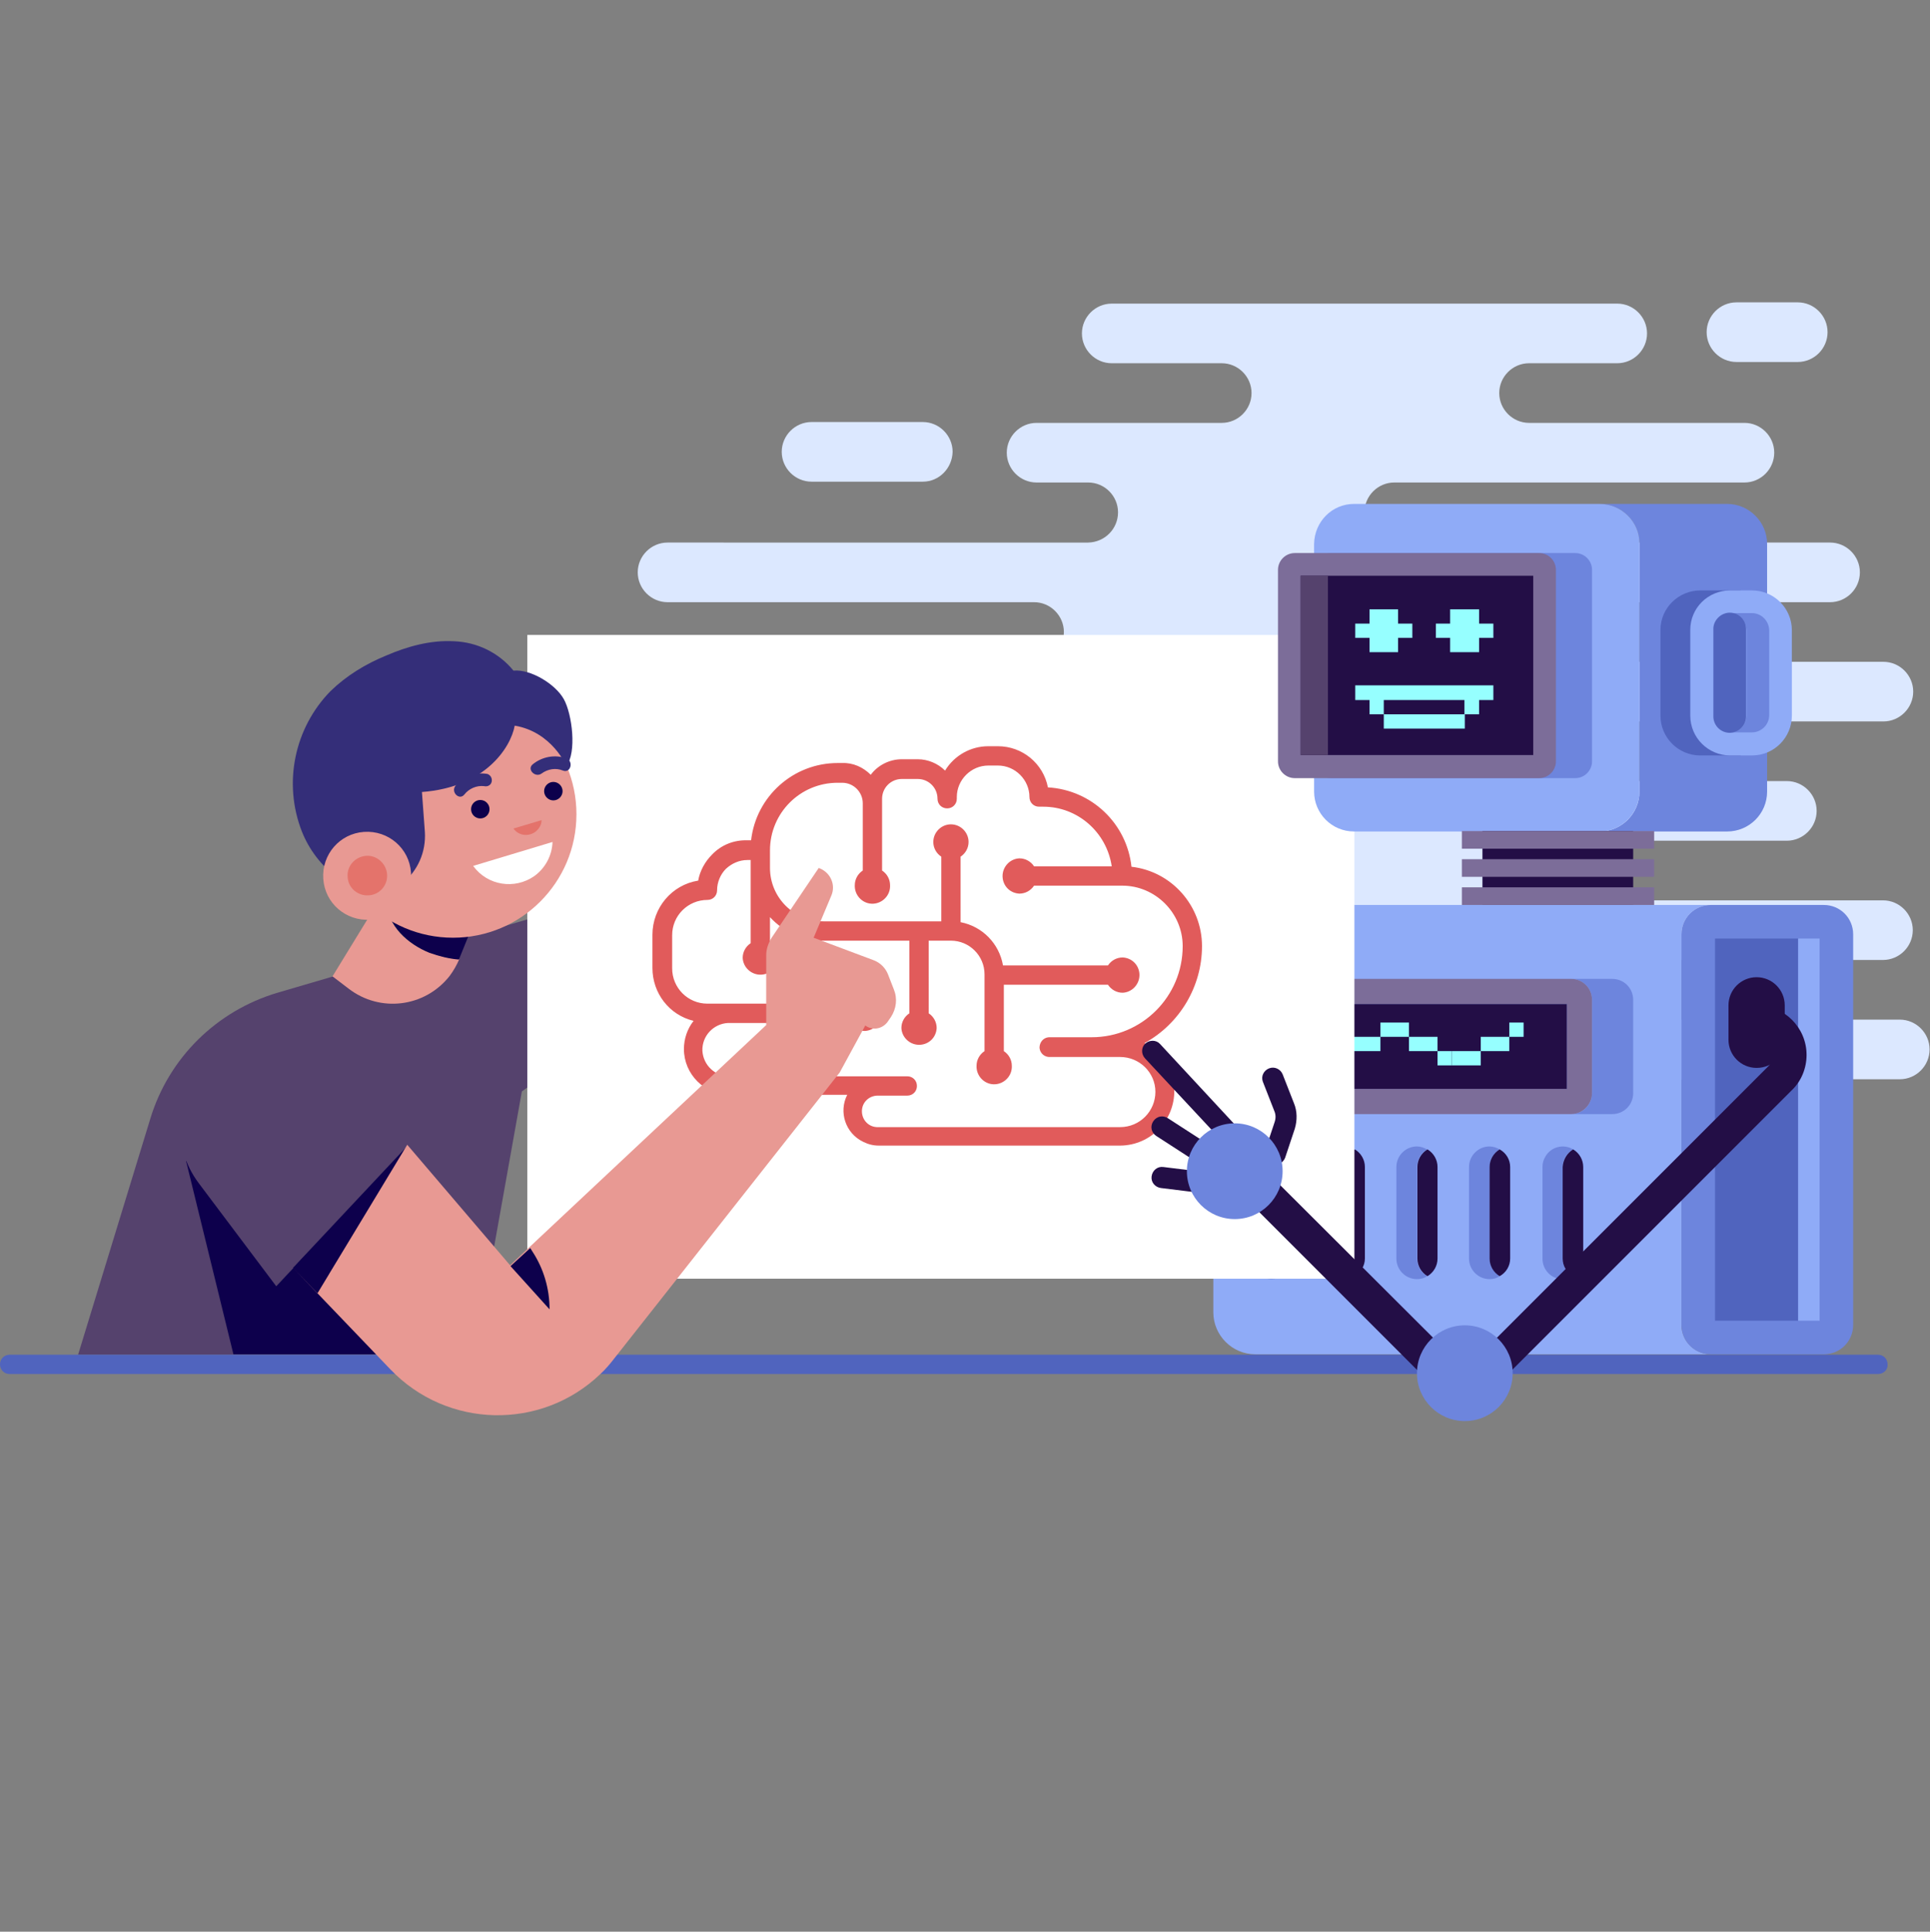 <?xml version="1.0" encoding="utf-8"?>
<!-- Generator: Adobe Illustrator 22.1.0, SVG Export Plug-In . SVG Version: 6.00 Build 0)  -->
<svg version="1.1" id="图层_1" xmlns="http://www.w3.org/2000/svg" xmlns:xlink="http://www.w3.org/1999/xlink" x="0px" y="0px"
	 viewBox="0 0 459.7 460" style="enable-background:new 0 0 459.7 460;" xml:space="preserve">
<rect x="0" y="0" width="459.7" height="460" fill="#808080" stroke="none"/>
<style type="text/css">
	.st0{fill:#DCE8FF;}
	.st1{fill:#55426D;}
	.st2{fill:#0D004C;}
	.st3{fill:#5064BE;}
	.st4{fill:#8FABF7;}
	.st5{fill:#6D85DD;}
	.st6{fill:#230E46;}
	.st7{fill:#7C6D99;}
	.st8{fill:#96FFFF;}
	.st9{fill:#FFFFFF;}
	.st10{fill:#E15B5B;}
	.st11{fill:#E89993;}
	.st12{fill:#342E79;}
	.st13{fill:#E4736B;}
</style>
<title>资源 1</title>
<g id="图层_2_1_">
	<g id="OBJECTS">
		<path class="st0" d="M226.9,107.6L226.9,107.6c0-3.9-3.2-7.1-7.1-7.1h-26.5c-3.9,0-7.1,3.2-7.1,7.1c0,0,0,0,0,0l0,0
			c0,3.9,3.2,7.1,7.1,7.1c0,0,0,0,0,0h26.5C223.7,114.7,226.8,111.5,226.9,107.6C226.9,107.6,226.9,107.6,226.9,107.6z"/>
		<path class="st0" d="M413.6,72h14.6c3.9,0,7.1,3.2,7.1,7.1l0,0c0,3.9-3.2,7.1-7.1,7.1h-14.6c-3.9,0-7.1-3.2-7.1-7.1l0,0
			C406.5,75.2,409.7,72,413.6,72z"/>
		<path class="st0" d="M373.6,214.4c-3.9,0-7.1-3.2-7.1-7.1l0,0c0-3.9,3.2-7.1,7.1-7.1h52c3.9,0,7.1-3.2,7.1-7.1c0,0,0,0,0,0l0,0
			c0-3.9-3.2-7.1-7.1-7.1h-77.2c-3.9,0-7.1-3.2-7.1-7.1l0,0c0-3.9,3.2-7.1,7.1-7.1h100.2c3.9,0,7.1-3.2,7.1-7.1l0,0
			c0-3.9-3.2-7.1-7.1-7.1H370c-3.9,0-7.1-3.2-7.1-7.1l0,0c0-3.9,3.2-7.1,7.1-7.1h65.9c3.9,0,7.1-3.2,7.1-7.1c0,0,0,0,0,0l0,0
			c0-3.9-3.2-7.1-7.1-7.1H332.1c-3.9,0-7.1-3.2-7.1-7.1c0,0,0,0,0-0.1l0,0c0-3.9,3.2-7.1,7.1-7.1h83.4c3.9,0,7.1-3.2,7.1-7.1
			c0,0,0,0,0,0l0,0c0-3.9-3.2-7.1-7.1-7.1h-51.3c-3.9,0-7.1-3.2-7.1-7.1l0,0c0-3.9,3.2-7.1,7.1-7.1h21c3.9,0,7.1-3.2,7.1-7.1l0,0
			c0-3.9-3.2-7.1-7.1-7.1c0,0,0,0,0,0H264.8c-3.9,0-7.1,3.2-7.1,7.1l0,0c0,3.9,3.2,7.1,7.1,7.1H291c3.9,0,7.1,3.2,7.1,7.1l0,0
			c0,3.9-3.2,7.1-7.1,7.1h-44.1c-3.9,0-7.1,3.2-7.1,7.1l0,0c0,3.9,3.2,7.1,7.1,7.1c0,0,0,0,0,0h12.3c3.9,0,7.1,3.2,7.1,7.1l0,0
			c0,3.9-3.1,7.1-7.1,7.2c0,0,0,0-0.1,0H159c-3.9,0-7.1,3.2-7.1,7.1l0,0c0,3.9,3.2,7.1,7.1,7.1h87.3c3.9,0,7.1,3.2,7.1,7.1l0,0
			c0,3.9-3.2,7.1-7.1,7.1h-61.2c-3.9,0-7.1,3.2-7.1,7.1c0,0,0,0,0,0l0,0c0,3.9,3.2,7.1,7.1,7.1h82.1c3.9,0,7.1,3.2,7.1,7.1l0,0
			c0,3.9-3.2,7.1-7.1,7.1h-42.8c-3.9,0-7.1,3.2-7.1,7.1l0,0c0,3.9,3.2,7.1,7.1,7.1c0,0,0,0,0,0h13.8c3.9,0,7.1,3.2,7.1,7.1l0,0
			c0,3.9-3.2,7.1-7.1,7.1c0,0,0,0,0,0h-36.8c-3.9,0-7.1,3.2-7.1,7.1l0,0c0,3.9,3.2,7.1,7.1,7.1h73.4c3.9,0,7.1,3.2,7.1,7.1l0,0
			c0,3.9-3.2,7.1-7.1,7.1h-77.4c-3.9,0-7.1,3.2-7.1,7.1l0,0c0,3.9,3.2,7.1,7.1,7.1h255.1c3.9,0,7.1-3.2,7.1-7.1l0,0
			c0-3.9-3.2-7.1-7.1-7.1H332.1c-3.9,0-7.1-3.2-7.1-7.1l0,0c0-3.9,3.2-7.1,7.1-7.1h116.4c3.9,0,7.1-3.2,7.1-7.1l0,0
			c0-3.9-3.2-7.1-7.1-7.1H373.6L373.6,214.4z"/>
		<path class="st1" d="M137.3,215.5l-71.2,20.9c-14.5,4.3-25.9,15.5-30.3,30l-17.2,56.2h94.5l11.2-62.7l13.1-9.3L137.3,215.5z"/>
		<polygon class="st2" points="44.3,276.4 55.6,322.5 102.6,322.5 		"/>
		<path class="st3" d="M447.3,327.2H2.3c-1.3,0-2.3-1-2.3-2.3c0,0,0,0,0,0l0,0c0-1.3,1-2.3,2.3-2.3c0,0,0,0,0,0h445
			c1.3,0,2.3,1,2.3,2.3l0,0C449.7,326.2,448.6,327.2,447.3,327.2L447.3,327.2z"/>
		<path class="st4" d="M400.5,315.5v-93c0-3.9,3.1-7,7-7H299c-5.5,0-10,4.5-10,10v87c0,5.5,4.5,10,10,10h108.5
			C403.7,322.5,400.5,319.4,400.5,315.5z"/>
		<path class="st5" d="M434.4,215.5h-26.9c-3.9,0-7,3.1-7,7v93c0,3.9,3.1,7,7,7h26.9c3.9,0,7-3.1,7-7v-93
			C441.4,218.6,438.3,215.5,434.4,215.5z"/>
		<rect x="408.5" y="223.5" class="st3" width="19.8" height="91"/>
		<rect x="428.3" y="223.5" class="st4" width="5.1" height="91"/>
		<path class="st6" d="M418.4,254.3L418.4,254.3c-3.7,0-6.7-3-6.7-6.7v-8.2c0-3.7,3-6.7,6.7-6.7c0,0,0,0,0,0l0,0
			c3.7,0,6.7,3,6.7,6.7v8.2C425.2,251.3,422.2,254.3,418.4,254.3z"/>
		<path class="st5" d="M384,233.1h-9.8c2.8,0,5,2.2,5,5v22.2c0,2.8-2.2,5-5,5h9.8c2.8,0,5-2.2,5-5v-22.2
			C389,235.3,386.8,233.1,384,233.1z"/>
		<path class="st7" d="M379.2,260.3v-22.2c0-2.8-2.2-5-5-5h-84c-2.8,0-5,2.2-5,5v22.2c0,2.8,2.2,5,5,5h84
			C377,265.3,379.2,263,379.2,260.3z M373.2,259.3h-82v-20.2h82V259.3z"/>
		<rect x="296.5" y="239.1" class="st6" width="76.7" height="20.2"/>
		<rect x="291.1" y="239.1" class="st1" width="5.3" height="20.2"/>
		<path class="st5" d="M302.8,299.7v-21.8c0-1.7,0.9-3.3,2.4-4.2c-0.7-0.4-1.6-0.7-2.4-0.7c-2.7,0-4.9,2.2-4.9,4.9v21.8
			c0,2.7,2.2,4.9,4.9,4.9l0,0c0.9,0,1.7-0.2,2.4-0.7C303.8,303,302.8,301.4,302.8,299.7z"/>
		<path class="st6" d="M307.7,299.7v-21.8c0-1.7-0.9-3.3-2.5-4.2c-1.5,0.9-2.4,2.5-2.4,4.2v21.8c0,1.7,0.9,3.3,2.4,4.2
			C306.8,303,307.7,301.4,307.7,299.7z"/>
		<path class="st5" d="M320.2,299.7v-21.8c0-1.7,0.9-3.3,2.5-4.2c-2.3-1.4-5.3-0.6-6.6,1.7c-0.5,0.8-0.7,1.6-0.7,2.5v21.8
			c0,2.7,2.1,4.9,4.8,4.9c0.9,0,1.8-0.2,2.5-0.7C321.1,303,320.2,301.4,320.2,299.7z"/>
		<path class="st6" d="M325.1,299.7v-21.8c0-1.7-0.9-3.3-2.4-4.2c-1.5,0.9-2.4,2.5-2.5,4.2v21.8c0,1.7,0.9,3.3,2.5,4.2
			C324.1,303,325.1,301.4,325.1,299.7z"/>
		<path class="st5" d="M337.5,299.7v-21.8c0-1.7,0.9-3.3,2.4-4.2c-0.7-0.4-1.6-0.7-2.4-0.7c-2.7,0-4.9,2.2-4.9,4.9v21.8
			c0,2.7,2.2,4.9,4.9,4.9l0,0c0.9,0,1.7-0.2,2.4-0.7C338.4,303,337.5,301.4,337.5,299.7z"/>
		<path class="st6" d="M342.4,299.7v-21.8c0-1.7-0.9-3.3-2.4-4.2c-1.5,0.9-2.4,2.5-2.4,4.2v21.8c0,1.7,0.9,3.3,2.4,4.2
			C341.5,303,342.4,301.4,342.4,299.7z"/>
		<path class="st5" d="M354.8,299.7v-21.8c0-1.7,0.9-3.3,2.4-4.2c-0.7-0.4-1.6-0.7-2.4-0.7c-2.7,0-4.9,2.2-4.9,4.9v21.8
			c0,2.7,2.2,4.9,4.9,4.9l0,0c0.9,0,1.7-0.2,2.4-0.7C355.8,303,354.8,301.4,354.8,299.7z"/>
		<path class="st6" d="M359.7,299.7v-21.8c0-1.7-0.9-3.3-2.5-4.2c-1.5,0.9-2.4,2.5-2.4,4.2v21.8c0,1.7,0.9,3.3,2.4,4.2
			C358.8,303,359.7,301.4,359.7,299.7z"/>
		<path class="st5" d="M372.2,299.7v-21.8c0-1.7,0.9-3.3,2.5-4.2c-2.3-1.4-5.3-0.6-6.6,1.7c-0.5,0.8-0.7,1.6-0.7,2.5v21.8
			c0,2.7,2.1,4.9,4.8,4.9c0.9,0,1.8-0.2,2.5-0.7C373.1,303,372.2,301.4,372.2,299.7z"/>
		<path class="st6" d="M377.1,299.7v-21.8c0-1.7-0.9-3.3-2.4-4.2c-1.5,0.9-2.4,2.5-2.5,4.2v21.8c0,1.7,0.9,3.3,2.5,4.2
			C376.1,303,377.1,301.4,377.1,299.7z"/>
		<rect x="301.4" y="243.5" class="st8" width="3.4" height="3.4"/>
		<polygon class="st8" points="332.2,243.5 328.8,243.5 328.8,246.9 332.2,246.9 335.6,246.9 335.6,243.5 		"/>
		<polygon class="st8" points="308.3,246.9 304.9,246.9 304.9,250.3 308.3,250.3 311.7,250.3 311.7,246.9 		"/>
		<polygon class="st8" points="321.9,246.9 321.9,250.3 325.3,250.3 328.8,250.3 328.8,246.9 325.3,246.9 		"/>
		<rect x="359.5" y="243.5" class="st8" width="3.4" height="3.4"/>
		<polygon class="st8" points="352.7,246.9 352.7,250.3 356.1,250.3 359.5,250.3 359.5,246.9 356.1,246.9 		"/>
		<polygon class="st8" points="339,246.9 335.6,246.9 335.6,250.3 339,250.3 342.4,250.3 342.4,246.9 		"/>
		<rect x="311.7" y="250.3" class="st8" width="3.4" height="3.4"/>
		<polygon class="st8" points="315.1,250.3 315.1,253.7 318.5,253.7 321.9,253.7 321.9,250.3 318.5,250.3 		"/>
		<rect x="342.4" y="250.3" class="st8" width="3.4" height="3.4"/>
		<polygon class="st8" points="345.8,250.3 345.8,253.7 349.3,253.7 352.7,253.7 352.7,250.3 349.3,250.3 		"/>
		<rect x="125.6" y="151.2" class="st9" width="197" height="153.3"/>
		<path class="st10" d="M272.6,248.4c8.4-4.6,13.7-13.5,13.7-23.1c0-9.6-7.2-17.8-16.8-18.9c-1.1-10.3-9.5-18.3-19.9-18.9
			c-1.1-5.7-6.1-9.8-11.9-9.8h-2.3c-4.2,0-8.1,2.2-10.3,5.8c-1.7-1.7-4.1-2.7-6.5-2.7h-3.8c-2.9,0-5.7,1.4-7.4,3.7
			c-1.8-1.8-4.2-2.9-6.8-2.8h-1.1c-10.5,0-19.4,7.9-20.6,18.4h-0.9c-3.2-0.1-6.2,1.1-8.4,3.4c-1.7,1.7-2.9,3.9-3.3,6.2
			c-6.3,1-10.9,6.5-10.9,12.9v7.9c0,6,4,11.2,9.8,12.6c-1.5,1.9-2.3,4.3-2.3,6.7c0,6,4.9,10.9,10.9,10.9h28
			c-2.1,4.1-0.4,9.2,3.8,11.2c1.2,0.6,2.4,0.9,3.7,0.9h57.6c7.2-0.1,12.9-6,12.8-13.2C279.6,255,276.9,250.7,272.6,248.4
			L272.6,248.4z M266.8,268.4h-57.6c-2.1,0.1-3.8-1.5-3.9-3.6s1.5-3.8,3.6-3.9c0.1,0,0.3,0,0.4,0h6.8c1.3,0,2.3-1,2.3-2.3
			s-1-2.3-2.3-2.3h-42.2c-3.5,0.1-6.4-2.6-6.6-6.1c-0.1-3.5,2.6-6.4,6.1-6.6c0.2,0,0.3,0,0.5,0h28.6c0.8,1.2,2.1,1.9,3.5,1.9
			c2.3-0.1,4.1-2.1,4-4.4c-0.1-2.2-1.8-3.9-4-4c-1.4,0-2.7,0.7-3.5,1.9h-34c-4.7,0-8.4-3.8-8.4-8.4v-7.9c0-4.7,3.8-8.4,8.4-8.4
			c1.3,0,2.3-1,2.3-2.3c0-1.9,0.8-3.8,2.1-5.1c1.4-1.3,3.2-2.1,5.1-2.1h0.8v19.8c-1.2,0.8-1.9,2.1-1.9,3.5c0.1,2.3,2.1,4.1,4.4,4
			c2.2-0.1,3.9-1.8,4-4c0-1.4-0.7-2.7-1.9-3.5v-6.2c3.3,3.6,7.9,5.6,12.7,5.6h20.5v17.3c-1.2,0.8-1.9,2.1-1.9,3.5
			c0.1,2.3,2.1,4.1,4.4,4c2.2-0.1,3.9-1.8,4-4c0-1.4-0.7-2.7-1.9-3.5V224h5.3c4.4,0,8,3.6,8,8v18.3c-1.2,0.8-1.9,2.1-1.9,3.5
			c-0.1,2.3,1.7,4.3,4,4.4c2.3,0.1,4.3-1.7,4.4-4c0-0.1,0-0.3,0-0.4c0-1.4-0.7-2.7-1.9-3.5v-15.8h24.8c0.8,1.2,2.1,1.9,3.5,1.9
			c2.3-0.1,4.1-2.1,4-4.4c-0.1-2.2-1.8-3.9-4-4c-1.4,0-2.7,0.7-3.5,1.9h-25c-0.9-5.2-4.9-9.3-10.1-10.3V204c1.2-0.8,1.9-2.1,1.9-3.5
			c0-2.3-1.9-4.2-4.2-4.2s-4.2,1.9-4.2,4.2c0,0,0,0,0,0c0,1.4,0.7,2.7,1.9,3.5v15.4h-28.1c-7,0-12.7-5.7-12.7-12.7v-4.2
			c0-8.9,7.2-16.1,16.1-16.1h1.1c2.7,0,4.9,2.2,4.9,4.9v16c-1.2,0.8-1.9,2.1-1.9,3.5c-0.1,2.3,1.7,4.3,4,4.4c2.3,0.1,4.3-1.7,4.4-4
			c0-0.1,0-0.3,0-0.4c0-1.4-0.7-2.7-1.9-3.5v-17.1c0-2.6,2.1-4.7,4.7-4.7h3.8c2.6,0,4.7,2.1,4.7,4.7c0,1.3,1,2.3,2.3,2.3
			s2.3-1,2.3-2.3v-0.4c0-4.1,3.4-7.5,7.5-7.5h2.3c4.1,0,7.5,3.4,7.5,7.5l0,0c0,1.3,1,2.3,2.3,2.3c0,0,0,0,0,0h1
			c8.2,0,15.1,6.1,16.3,14.2h-18.5c-0.8-1.2-2.1-1.9-3.5-1.9c-2.3,0.1-4.1,2.1-4,4.4c0.1,2.2,1.8,3.9,4,4c1.4,0,2.7-0.7,3.5-1.9h21
			c7.9,0,14.4,6.5,14.4,14.4c0,12-9.7,21.7-21.7,21.7h-10.2c-1.3,0.1-2.2,1.2-2.2,2.5c0.1,1.2,1,2.1,2.2,2.2h17
			c4.6,0,8.4,3.7,8.4,8.3C275.2,264.6,271.5,268.4,266.8,268.4C266.8,268.4,266.8,268.4,266.8,268.4L266.8,268.4z"/>
		<path class="st11" d="M92.1,214.8c6.8,2.4,13.8,3.9,21,4.5l1.2-2.8L92,211.6l-12.8,20.9l3.8,2.9c7.5,5.8,18.2,4.5,24.1-3
			c0.9-1.2,1.7-2.6,2.3-4l0,0c-2.4-0.2-4.7-0.7-7-1.6C97.1,224.9,92.2,220.4,92.1,214.8z"/>
		<path class="st2" d="M92.1,214.8c0.2,5.6,5,10,10.2,12.1c2.3,0.8,4.6,1.4,7,1.6l3.7-9.1C105.9,218.7,98.9,217.2,92.1,214.8z"/>
		<circle class="st11" cx="107.9" cy="193.9" r="29.4"/>
		<path class="st12" d="M94.3,211.6l1.5-1.2c3.7-3,5.7-7.5,5.4-12.3l-0.7-9.5c14.9-1.1,21.1-10.4,22.1-15.8
			c8.9,1.5,12.3,9.6,12.3,9.6c2.5-3.2,1.4-12.3-0.6-15.9s-7.9-7.2-12-6.8c-3.5-4.3-8.7-6.8-14.2-7c-5.5-0.3-11,1.2-16.1,3.4
			c-4.9,2-9.5,4.8-13.3,8.5c-8.6,8.8-11.3,21.9-6.8,33.4c1.7,4.3,4.6,8.1,8.3,10.9C84,211.6,89.8,212.5,94.3,211.6z"/>
		<path class="st11" d="M97.9,207.8c0.4,5.8-3.9,10.8-9.7,11.2c-5.8,0.4-10.8-3.9-11.2-9.7c-0.4-5.8,3.9-10.8,9.7-11.2c0,0,0,0,0,0
			C92.5,197.7,97.5,202,97.9,207.8z"/>
		<path class="st13" d="M92.2,208.2c0.2,2.6-1.8,4.9-4.4,5c-2.6,0.2-4.9-1.8-5-4.4c-0.2-2.6,1.8-4.8,4.4-5
			C89.7,203.6,92,205.6,92.2,208.2z"/>
		<circle class="st2" cx="114.4" cy="192.7" r="2.2"/>
		<path class="st2" d="M134,188.4c0,1.2-1,2.2-2.2,2.2c-1.2,0-2.2-1-2.2-2.2c0-1.2,1-2.2,2.2-2.2c0,0,0,0,0,0
			C133,186.2,134,187.2,134,188.4z"/>
		<path class="st13" d="M122.3,197.3c1.2,1.7,3.5,2,5.2,0.8c0.9-0.7,1.5-1.7,1.5-2.8L122.3,197.3z"/>
		<path class="st9" d="M112.7,206.2c3.4,4.7,9.9,5.7,14.6,2.4c2.6-1.9,4.2-4.9,4.3-8.1L112.7,206.2z"/>
		<path class="st12" d="M129,184.2c1.5-1.1,3.4-1.4,5.1-0.7c1.8,0.7,2.6-2.2,0.8-2.9c-2.7-1-5.8-0.4-8,1.4
			C125.4,183.2,127.5,185.3,129,184.2L129,184.2z"/>
		<path class="st12" d="M110.6,189.2c1.1-1.4,2.9-2.2,4.7-2c0.8,0.2,1.6-0.2,1.8-1c0.2-0.8-0.2-1.6-1-1.9c-2.9-0.5-5.8,0.6-7.6,2.8
			C107.3,188.6,109.4,190.7,110.6,189.2L110.6,189.2z"/>
		<path class="st1" d="M49.4,253c-7.8,7.7-8.7,19.9-2.1,28.7l18.5,24.6l31.4-33.5l-15.7-18.5c-7.8-9.2-21.6-10.3-30.8-2.4
			C50.2,252.3,49.8,252.6,49.4,253z"/>
		<polygon class="st2" points="97.1,272.8 69.8,301.9 75.6,308 		"/>
		<path class="st11" d="M212.9,235.6l-1.4-3.6c-0.6-1.5-1.8-2.7-3.3-3.3l-14.4-5.4l4.2-10c1.1-2.5-0.1-5.4-2.7-6.5
			c-0.1,0-0.2-0.1-0.3-0.1l-11.2,16.6c-0.8,1.3-1.3,2.7-1.3,4.2v16.6l-61,57.2l-24.5-28.7L75.6,308l-5.8-6.1l23.2,24.2
			c13.5,14.1,35.9,14.6,50,1.1c1.2-1.1,2.3-2.4,3.3-3.7l53.7-68.1l6.1-11.2c1.6,1.2,3.8,0.9,5.1-0.6c0,0,0.1-0.1,0.1-0.1l0.9-1.3
			C213.5,240.2,213.8,237.8,212.9,235.6z"/>
		<path class="st2" d="M121.6,301.5l9.3,10.3l0,0c0-4.9-1.4-9.7-4.1-13.8l-0.5-0.8L121.6,301.5z"/>
		<path class="st6" d="M348.9,331.8c-3.7,0-7.3-1.5-9.9-4.1l-42.8-42.8l5.7-5.7l42.8,42.7c2.3,2.3,6.1,2.3,8.5,0l68-68
			c1.5-1.5,1.5-3.9,0-5.4c-0.7-0.7-1.7-1.1-2.7-1.1v-8c6.5,0,11.8,5.3,11.8,11.8c0,3.1-1.2,6.2-3.5,8.4l-68,68
			C356.2,330.3,352.6,331.8,348.9,331.8z"/>
		<circle class="st5" cx="348.9" cy="327" r="11.4"/>
		<path class="st6" d="M293.8,273.5c-0.7,0-1.4-0.3-1.8-0.8L272.7,252c-0.9-1-0.9-2.6,0.1-3.5s2.6-0.9,3.5,0.1l19.3,20.8
			c0.9,1,0.9,2.6-0.1,3.5C295.1,273.3,294.5,273.6,293.8,273.5L293.8,273.5z"/>
		<path class="st6" d="M288.3,278.4c-0.5,0-0.9-0.1-1.3-0.4l-11.6-7.5c-1.2-0.8-1.5-2.3-0.7-3.5c0.8-1.2,2.3-1.5,3.5-0.7l11.6,7.5
			c1.2,0.8,1.5,2.3,0.7,3.5C290,278,289.2,278.4,288.3,278.4L288.3,278.4z"/>
		<path class="st6" d="M290.6,284.6h-0.3l-13.8-1.7c-1.4-0.2-2.4-1.4-2.2-2.8c0.2-1.4,1.4-2.4,2.8-2.2l13.8,1.7
			c1.4,0.1,2.4,1.3,2.4,2.6C293.1,283.6,291.9,284.7,290.6,284.6L290.6,284.6z"/>
		<path class="st6" d="M303.7,277.4c-0.3,0-0.5,0-0.8-0.1c-1.3-0.4-2-1.8-1.6-3.2l2.3-6.9c0.3-0.9,0.3-1.8-0.1-2.7l-2.7-6.9
			c-0.5-1.3,0.2-2.7,1.5-3.2c1.3-0.5,2.7,0.2,3.2,1.4l2.7,6.9c0.8,1.9,0.8,4.1,0.2,6.1l-2.3,6.9
			C305.7,276.7,304.7,277.4,303.7,277.4z"/>
		<circle class="st5" cx="294.1" cy="278.9" r="11.4"/>
		<path class="st5" d="M411.4,120H381c5.2,0,9.5,4.2,9.5,9.5v59c0,5.2-4.2,9.5-9.5,9.5l0,0h30.4c5.2,0,9.5-4.2,9.5-9.5v0v-59
			C420.9,124.3,416.6,120,411.4,120z"/>
		<path class="st4" d="M390.5,188.4v-59c0-5.2-4.3-9.4-9.5-9.4h-58.5c-5.2,0-9.4,4.2-9.5,9.5v59c0,5.2,4.2,9.5,9.5,9.5l0,0H381
			C386.2,198,390.5,193.7,390.5,188.4C390.5,188.5,390.5,188.5,390.5,188.4z"/>
		<path class="st5" d="M317,131.7h58.2c2.2,0,4,1.8,4,4v45.6c0,2.2-1.8,4-4,4H317c-2.2,0-4-1.8-4-4v-45.6
			C313,133.5,314.8,131.7,317,131.7z"/>
		<path class="st7" d="M308.4,131.7h58.2c2.2,0,4,1.8,4,4v45.6c0,2.2-1.8,4-4,4h-58.2c-2.2,0-4-1.8-4-4v-45.6
			C304.4,133.5,306.2,131.7,308.4,131.7z"/>
		<rect x="309.8" y="137.1" class="st6" width="55.4" height="42.7"/>
		<rect x="309.8" y="137.1" class="st1" width="6.5" height="42.7"/>
		<polygon class="st8" points="339.2,163.2 322.8,163.2 322.8,166.7 326.2,166.7 326.2,170.1 329.6,170.1 329.6,166.7 348.8,166.7 
			348.8,170.1 352.3,170.1 352.3,166.7 355.7,166.7 355.7,163.2 		"/>
		<rect x="329.6" y="170.1" class="st8" width="19.3" height="3.4"/>
		<polygon class="st8" points="333,145.1 329.6,145.1 326.2,145.1 326.2,148.5 322.8,148.5 322.8,151.9 326.2,151.9 326.2,155.3 
			329.6,155.3 333,155.3 333,151.9 336.4,151.9 336.4,148.5 333,148.5 		"/>
		<polygon class="st8" points="352.3,148.5 352.3,145.1 348.8,145.1 345.4,145.1 345.4,148.5 342,148.5 342,151.9 345.4,151.9 
			345.4,155.3 348.8,155.3 352.3,155.3 352.3,151.9 355.7,151.9 355.7,148.5 		"/>
		<path class="st3" d="M405,140.6c-5.2,0-9.5,4.2-9.5,9.4v20.4c0,5.2,4.2,9.5,9.5,9.5c0,0,0,0,0,0h9.6v-39.3H405z"/>
		<path class="st4" d="M412.1,140.6h5.2c5.2,0,9.5,4.2,9.5,9.5v20.3c0,5.2-4.2,9.5-9.5,9.5h-5.2c-5.2,0-9.5-4.2-9.5-9.5V150
			C402.6,144.8,406.8,140.6,412.1,140.6z"/>
		<path class="st5" d="M417.3,146h-5.3c2.2,0.1,3.9,1.8,4,4v20.4c0,2.2-1.8,4-4,4h5.3c2.2,0,4.1-1.8,4.1-4.1V150
			C421.3,147.8,419.5,146,417.3,146z"/>
		<path class="st3" d="M415.9,170.4V150c0.1-2.2-1.6-4-3.7-4.1s-4,1.6-4.1,3.7c0,0.1,0,0.3,0,0.4v20.4c-0.1,2.2,1.6,4,3.7,4.1
			s4-1.6,4.1-3.7C415.9,170.6,415.9,170.5,415.9,170.4z"/>
		<rect x="353.1" y="197.9" class="st6" width="35.9" height="17.6"/>
		<rect x="348.2" y="197.9" class="st7" width="45.8" height="4.2"/>
		<rect x="348.2" y="204.6" class="st7" width="45.8" height="4.2"/>
		<rect x="348.2" y="211.3" class="st7" width="45.8" height="4.2"/>
	</g>
</g>
</svg>
